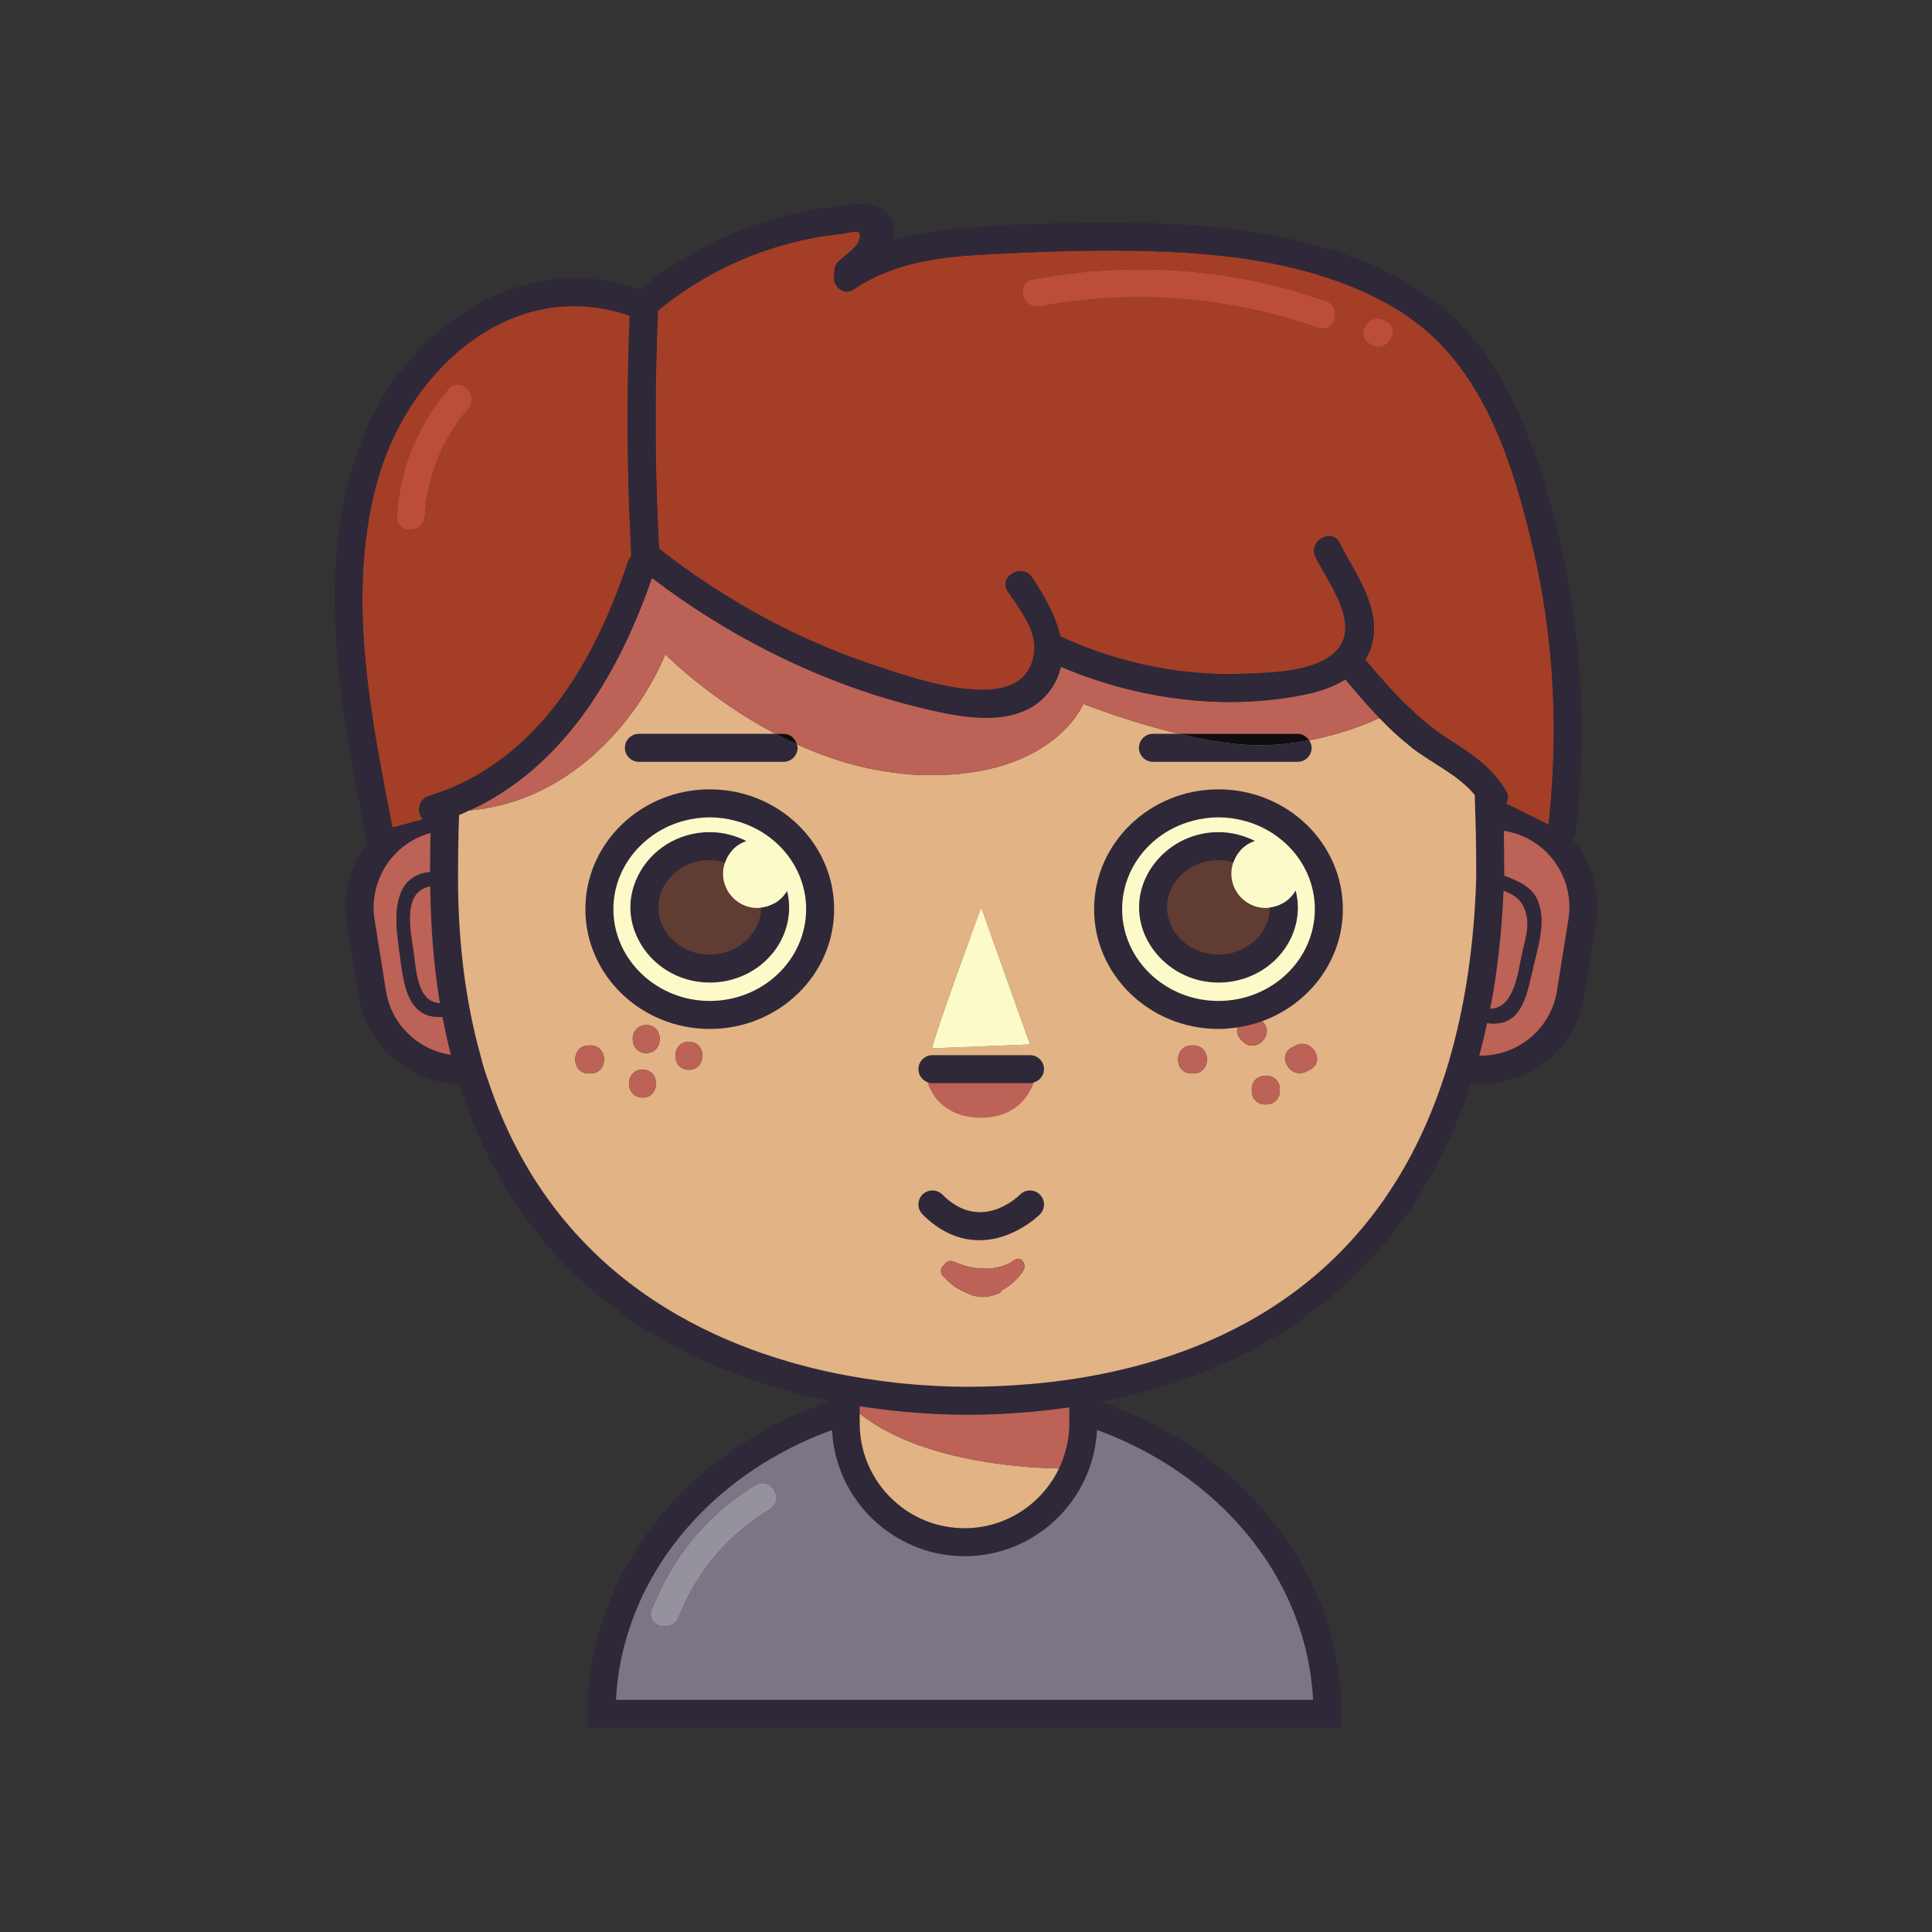 <?xml version="1.0" encoding="UTF-8" standalone="no"?>
<!DOCTYPE svg PUBLIC "-//W3C//DTD SVG 1.1//EN" "http://www.w3.org/Graphics/SVG/1.1/DTD/svg11.dtd">
<svg width="100%" height="100%" viewBox="0 0 130 130" version="1.1" xmlns="http://www.w3.org/2000/svg" xmlns:xlink="http://www.w3.org/1999/xlink" xml:space="preserve" xmlns:serif="http://www.serif.com/" style="fill-rule:evenodd;clip-rule:evenodd;stroke-linejoin:round;stroke-miterlimit:2;">
    <rect x="0" y="0" width="130" height="130" fill="#333333" stroke="none"/>
    <g transform="matrix(1,0,0,1,-12.963,-192.715)">
        <g transform="matrix(1,0,0,1,58.637,294.159)">
            <path d="M0,7.362C-0.433,8.484 -2.255,7.994 -1.817,6.861C-1.721,6.612 -1.608,6.373 -1.501,6.13C-0.103,2.94 2.152,0.312 5.163,-1.506C6.205,-2.136 7.151,-0.505 6.114,0.121C3.706,1.576 1.788,3.636 0.548,6.13C0.349,6.531 0.163,6.94 0,7.362M42.019,6.13C40.109,1.745 36.629,-1.95 32.186,-4.414C30.918,-5.117 29.573,-5.719 28.163,-6.21C27.852,-6.319 27.538,-6.421 27.221,-6.519L27.221,-5.666C27.221,-5.621 27.215,-5.577 27.214,-5.533C27.204,-4.915 27.119,-4.317 26.975,-3.74L27.087,-2.637C27.087,-2.637 26.918,-2.629 26.614,-2.626C25.411,0.274 22.548,2.329 19.227,2.329C17.565,2.329 16.02,1.813 14.737,0.937C12.661,-0.482 11.284,-2.852 11.239,-5.533C11.238,-5.577 11.232,-5.621 11.232,-5.666L11.232,-6.519C10.915,-6.421 10.602,-6.319 10.29,-6.21C4.605,-4.232 -0.039,-0.427 -2.711,4.392C-3.024,4.958 -3.308,5.538 -3.565,6.13C-4.613,8.537 -5.193,11.148 -5.193,13.881L43.647,13.881C43.647,11.148 43.066,8.537 42.019,6.13" style="fill:rgb(123,117,133);fill-rule:nonzero;"/>
        </g>
        <g transform="matrix(1,0,0,1,64.176,253.75)">
            <path d="M0,0.038C-0.081,0.046 -0.16,0.062 -0.244,0.062C-1.525,0.062 -2.564,-0.977 -2.564,-2.258C-2.564,-2.519 -2.511,-2.765 -2.432,-3C-2.326,-3.313 -2.159,-3.596 -1.938,-3.833C-2.413,-3.997 -2.919,-4.1 -3.455,-4.1C-5.885,-4.1 -7.855,-2.256 -7.855,0.019C-7.855,2.294 -5.885,4.138 -3.455,4.138C-1.025,4.138 0.945,2.294 0.945,0.019C0.945,-0.076 0.922,-0.165 0.915,-0.259C0.64,-0.099 0.332,0.003 0,0.038" style="fill:rgb(96,60,50);fill-rule:nonzero;"/>
        </g>
        <g transform="matrix(1,0,0,1,99.321,254.061)">
            <path d="M0,-0.584C-0.273,-0.42 -0.582,-0.315 -0.913,-0.275C-1.003,-0.265 -1.092,-0.248 -1.186,-0.248C-2.467,-0.248 -3.506,-1.287 -3.506,-2.568C-3.506,-2.832 -3.453,-3.082 -3.372,-3.317C-3.264,-3.631 -3.097,-3.914 -2.875,-4.15C-3.343,-4.31 -3.841,-4.411 -4.369,-4.411C-6.281,-4.411 -7.892,-3.261 -8.499,-1.665C-8.663,-1.233 -8.768,-0.775 -8.768,-0.291C-8.768,0.193 -8.663,0.65 -8.499,1.082C-7.892,2.678 -6.281,3.827 -4.369,3.827C-1.938,3.827 0.032,1.983 0.032,-0.291C0.032,-0.392 0.007,-0.485 0,-0.584" style="fill:rgb(96,60,50);fill-rule:nonzero;"/>
        </g>
        <g transform="matrix(1,0,0,1,84.219,291.958)">
            <path d="M0,-0.432C-2.361,-0.483 -7.06,-0.822 -10.845,-2.576C-11.571,-2.911 -12.264,-3.297 -12.899,-3.745C-13.073,-3.869 -13.243,-3.995 -13.408,-4.127C-13.549,-4.24 -13.686,-4.357 -13.82,-4.477C-13.912,-4.559 -14,-4.646 -14.088,-4.732C-14.167,-4.808 -14.248,-4.882 -14.323,-4.961C-14.327,-4.9 -14.33,-4.838 -14.333,-4.777C-14.337,-4.662 -14.35,-4.55 -14.35,-4.434L-14.35,-3.466C-14.35,-3.421 -14.344,-3.377 -14.343,-3.332C-14.298,-0.652 -12.922,1.718 -10.845,3.137C-9.563,4.013 -8.017,4.529 -6.356,4.529C-3.034,4.529 -0.172,2.474 1.031,-0.426C0.777,-0.423 0.425,-0.423 0,-0.432" style="fill:rgb(226,179,132);fill-rule:nonzero;"/>
        </g>
        <g transform="matrix(1,0,0,1,94.952,266.151)">
            <path d="M0,-5.142C-1.528,-5.142 -2.949,-5.585 -4.13,-6.344C-6.117,-7.622 -7.426,-9.794 -7.426,-12.261C-7.426,-14.727 -6.117,-16.899 -4.13,-18.177C-4.113,-18.187 -4.095,-18.196 -4.078,-18.206C-2.907,-18.946 -1.507,-19.38 0,-19.38C1.507,-19.38 2.908,-18.946 4.079,-18.206C6.095,-16.934 7.427,-14.747 7.427,-12.261C7.427,-8.329 4.102,-5.142 0,-5.142M6.155,-1.457C6.072,-1.416 5.989,-1.374 5.905,-1.333C4.823,-0.791 3.869,-2.418 4.954,-2.96C5.038,-3.002 5.121,-3.043 5.204,-3.085C6.287,-3.626 7.24,-2 6.155,-1.457M4.125,-0.025C4.125,1.19 2.241,1.188 2.241,-0.025L2.241,-0.15C2.241,-1.365 4.125,-1.363 4.125,-0.15L4.125,-0.025ZM1.518,-3.477C1.26,-3.736 1.215,-4.033 1.281,-4.304C1.433,-4.935 2.25,-5.411 2.851,-4.81C2.851,-4.81 2.963,-4.698 2.976,-4.685C3.835,-3.827 2.502,-2.494 1.643,-3.353C1.602,-3.394 1.56,-3.436 1.518,-3.477M-1.685,-1.204L-1.81,-1.204C-3.024,-1.204 -3.022,-3.089 -1.81,-3.089L-1.685,-3.089C-0.47,-3.089 -0.472,-1.204 -1.685,-1.204M-19.248,-2.895C-19.335,-3.246 -15.966,-12.381 -15.966,-12.381L-12.683,-3.158L-19.248,-2.895ZM-12.869,-0.758C-12.894,-0.692 -12.92,-0.623 -12.952,-0.552C-13.307,0.261 -14.12,1.306 -15.966,1.306C-17.961,1.306 -18.75,0.2 -19.057,-0.552C-19.086,-0.625 -19.112,-0.694 -19.134,-0.758C-19.226,-1.038 -19.248,-1.232 -19.248,-1.232L-12.683,-1.495C-12.683,-1.495 -12.716,-1.177 -12.869,-0.758M-13.068,11.889C-13.079,11.932 -13.089,11.976 -13.113,12.016C-13.114,12.018 -13.114,12.019 -13.115,12.021C-13.362,12.429 -13.666,12.741 -13.992,13.002C-14.176,13.15 -14.367,13.275 -14.568,13.376C-14.604,13.459 -14.664,13.532 -14.761,13.578C-14.84,13.615 -14.92,13.638 -15,13.668C-15.533,13.866 -16.068,13.897 -16.631,13.698C-16.797,13.639 -16.951,13.563 -17.1,13.478C-17.169,13.451 -17.238,13.423 -17.306,13.39C-17.705,13.198 -18.08,12.913 -18.418,12.547C-18.463,12.499 -18.514,12.465 -18.558,12.415C-18.74,12.198 -18.718,11.824 -18.457,11.684C-18.341,11.475 -18.082,11.327 -17.804,11.457C-16.576,12.029 -14.87,12.179 -13.727,11.351C-13.381,11.101 -13.054,11.429 -13.053,11.769C-13.052,11.808 -13.057,11.848 -13.068,11.889M-34.231,-5.142C-36.06,-5.142 -37.732,-5.779 -39.026,-6.829C-40.634,-8.135 -41.658,-10.082 -41.658,-12.261C-41.658,-14.439 -40.634,-16.386 -39.026,-17.692C-38.798,-17.877 -38.56,-18.049 -38.31,-18.206C-37.139,-18.946 -35.738,-19.38 -34.231,-19.38C-32.724,-19.38 -31.323,-18.946 -30.152,-18.206C-28.137,-16.934 -26.804,-14.747 -26.804,-12.261C-26.804,-8.329 -30.129,-5.142 -34.231,-5.142M-35.635,-1.454C-36.85,-1.454 -36.848,-3.338 -35.635,-3.338C-34.42,-3.338 -34.422,-1.454 -35.635,-1.454M-38.506,-2.578C-39.721,-2.578 -39.719,-4.462 -38.506,-4.462C-37.291,-4.462 -37.293,-2.578 -38.506,-2.578M-38.755,0.419C-39.97,0.419 -39.968,-1.466 -38.755,-1.466C-37.541,-1.466 -37.543,0.419 -38.755,0.419M-42.25,-1.204L-42.375,-1.204C-43.59,-1.204 -43.588,-3.089 -42.375,-3.089L-42.25,-3.089C-41.036,-3.089 -41.038,-1.204 -42.25,-1.204M18.282,-14.696C18.279,-15.679 18.268,-16.644 18.24,-17.574C18.234,-17.791 18.22,-17.992 18.212,-18.206C18.208,-18.315 18.202,-18.418 18.197,-18.526C18.192,-18.654 18.186,-18.779 18.18,-18.907C18.002,-18.972 17.835,-19.082 17.713,-19.291C17.686,-19.338 17.651,-19.377 17.623,-19.422C17.505,-19.609 17.381,-19.79 17.244,-19.956C16.126,-21.311 14.42,-22.046 13.031,-23.112C12.966,-23.162 12.909,-23.219 12.845,-23.27C12.126,-23.839 11.461,-24.465 10.83,-25.123C9.942,-24.706 8.27,-24.03 6.1,-23.623C5.204,-23.455 4.228,-23.332 3.183,-23.296C1.408,-23.234 -0.701,-23.587 -2.666,-24.059C-3.167,-24.179 -3.655,-24.306 -4.13,-24.436C-6.906,-25.203 -9.095,-26.071 -9.095,-26.071C-9.095,-26.071 -11.195,-20.838 -20.473,-21.307C-20.846,-21.326 -21.211,-21.374 -21.578,-21.415C-24.023,-21.689 -26.324,-22.419 -28.368,-23.351C-28.865,-23.578 -29.348,-23.814 -29.812,-24.059C-34.288,-26.412 -37.224,-29.41 -37.224,-29.41C-37.224,-29.41 -37.768,-27.947 -39.026,-26.1C-40.072,-24.563 -41.61,-22.763 -43.755,-21.307C-45.755,-19.951 -47.694,-19.325 -49.271,-19.049C-49.688,-18.976 -50.076,-18.928 -50.437,-18.898C-50.657,-18.797 -50.874,-18.691 -51.101,-18.598C-51.169,-18.57 -51.237,-18.543 -51.306,-18.517C-51.539,-18.424 -51.783,-18.346 -52.024,-18.263C-52.024,-18.244 -52.026,-18.226 -52.026,-18.206C-52.035,-17.988 -52.05,-17.781 -52.058,-17.559C-52.091,-16.531 -52.111,-15.474 -52.111,-14.379C-52.111,-11.219 -51.896,-8.337 -51.505,-5.687C-51.449,-5.578 -51.431,-5.457 -51.456,-5.346C-51.298,-4.327 -51.114,-3.343 -50.902,-2.397C-50.83,-2.075 -50.751,-1.761 -50.673,-1.447C-50.596,-1.14 -50.521,-0.831 -50.438,-0.532C-46.784,12.722 -37.471,18.431 -25.937,20.185C-25.628,20.232 -25.316,20.274 -25.004,20.315C-25.012,20.376 -25.025,20.434 -25.032,20.496C-25.042,20.588 -25.046,20.684 -25.053,20.779C-24.966,20.695 -24.627,20.625 -24.09,20.566C-23.885,20.544 -23.647,20.523 -23.391,20.504C-22.792,20.565 -22.187,20.617 -21.578,20.659C-21.561,20.66 -21.544,20.661 -21.527,20.662C-20.014,20.765 -18.476,20.82 -16.913,20.82C-15.449,20.82 -14.008,20.768 -12.588,20.671C-11.752,20.615 -10.923,20.544 -10.104,20.451C-9.981,20.437 -9.858,20.423 -9.735,20.409L-9.653,21.208L-9.641,21.326L-9.538,22.342L-9.341,24.268C-9.196,23.691 -9.112,23.092 -9.102,22.475C-9.101,22.43 -9.095,22.386 -9.095,22.341L-9.095,21.374C-9.095,21.287 -9.105,21.202 -9.108,21.115C-9.115,20.907 -9.124,20.699 -9.146,20.496C-9.152,20.44 -9.164,20.387 -9.171,20.333C-8.859,20.292 -8.546,20.254 -8.238,20.207C3.41,18.435 12.842,12.565 16.565,-0.582C16.651,-0.884 16.732,-1.192 16.812,-1.501C16.891,-1.808 16.966,-2.119 17.039,-2.433C17.209,-3.17 17.365,-3.925 17.502,-4.705C17.493,-4.707 17.485,-4.707 17.476,-4.71C16.918,-4.859 17.122,-5.679 17.649,-5.623C18.039,-8.147 18.254,-10.888 18.276,-13.866C18.149,-13.948 18.078,-14.07 18.062,-14.204C18.038,-14.4 18.121,-14.605 18.282,-14.696" style="fill:rgb(226,179,132);fill-rule:nonzero;"/>
        </g>
        <g transform="matrix(1,0,0,1,65.121,254.01)">
            <path d="M0,-0.24C0,2.034 -1.97,3.878 -4.4,3.878C-6.83,3.878 -8.8,2.034 -8.8,-0.24C-8.8,-2.515 -6.83,-4.36 -4.4,-4.36C-3.864,-4.36 -3.358,-4.257 -2.883,-4.093C-3.104,-3.856 -3.271,-3.572 -3.376,-3.259C-3.456,-3.025 -3.509,-2.778 -3.509,-2.517C-3.509,-1.236 -2.47,-0.197 -1.188,-0.197C-1.105,-0.197 -1.026,-0.214 -0.945,-0.221C-0.613,-0.257 -0.305,-0.358 -0.03,-0.518C-0.023,-0.425 0,-0.336 0,-0.24M-0.321,-6.065C-1.492,-6.805 -2.893,-7.239 -4.4,-7.239C-5.907,-7.239 -7.308,-6.805 -8.479,-6.065C-8.729,-5.907 -8.967,-5.736 -9.195,-5.551C-10.803,-4.245 -11.827,-2.298 -11.827,-0.12C-11.827,2.059 -10.803,4.006 -9.195,5.312C-7.901,6.363 -6.229,6.999 -4.4,6.999C-0.298,6.999 3.027,3.813 3.027,-0.12C3.027,-2.606 1.694,-4.792 -0.321,-6.065" style="fill:rgb(253,250,201);fill-rule:nonzero;"/>
        </g>
        <g transform="matrix(1,0,0,1,99.353,254.01)">
            <path d="M0,-0.24C0,2.034 -1.97,3.878 -4.4,3.878C-6.312,3.878 -7.924,2.729 -8.53,1.133C-8.694,0.701 -8.8,0.244 -8.8,-0.24C-8.8,-0.724 -8.694,-1.182 -8.53,-1.614C-7.924,-3.21 -6.312,-4.36 -4.4,-4.36C-3.873,-4.36 -3.375,-4.259 -2.907,-4.099C-3.128,-3.863 -3.296,-3.58 -3.403,-3.266C-3.484,-3.031 -3.538,-2.781 -3.538,-2.517C-3.538,-1.236 -2.499,-0.197 -1.217,-0.197C-1.124,-0.197 -1.035,-0.214 -0.944,-0.224C-0.613,-0.264 -0.305,-0.369 -0.032,-0.533C-0.024,-0.434 0,-0.341 0,-0.24M-0.321,-6.065C-1.493,-6.805 -2.893,-7.239 -4.4,-7.239C-5.907,-7.239 -7.308,-6.805 -8.479,-6.065C-8.496,-6.055 -8.514,-6.046 -8.53,-6.035C-10.518,-4.758 -11.827,-2.586 -11.827,-0.12C-11.827,2.347 -10.518,4.519 -8.53,5.797C-7.349,6.556 -5.929,6.999 -4.4,6.999C-0.298,6.999 3.026,3.813 3.026,-0.12C3.026,-2.606 1.694,-4.792 -0.321,-6.065" style="fill:rgb(253,250,201);fill-rule:nonzero;"/>
        </g>
        <g transform="matrix(1,0,0,1,75.704,253.77)">
            <path d="M0,9.486L6.565,9.223L3.282,0C3.282,0 -0.087,9.135 0,9.486" style="fill:rgb(253,250,201);fill-rule:nonzero;"/>
        </g>
        <g transform="matrix(-1,0,0,1,93.059,242.916)">
            <path d="M-7.22,-0.824L0.773,-0.824C-1.193,-0.352 -3.301,0 -5.076,-0.061C-6.121,-0.097 -7.097,-0.221 -7.993,-0.389C-7.824,-0.645 -7.549,-0.824 -7.22,-0.824" style="fill:rgb(15,14,14);fill-rule:nonzero;"/>
        </g>
        <g transform="matrix(1,0,0,1,65.689,242.8)">
            <path d="M0,-0.708L-0.549,-0.708C-0.084,-0.463 0.398,-0.227 0.895,0C0.789,-0.404 0.437,-0.708 0,-0.708" style="fill:rgb(15,14,14);fill-rule:nonzero;"/>
        </g>
        <g transform="matrix(1,0,0,1,115.393,256.053)">
            <path d="M0,0.781C0.154,0.088 0.423,-0.739 0.334,-1.458C0.183,-2.691 -0.43,-3.093 -1.257,-3.415C-1.51,-3.513 -1.781,-3.604 -2.067,-3.708C-2.106,-3.723 -2.132,-3.747 -2.164,-3.768C-2.187,-0.79 -2.402,1.951 -2.792,4.474C-2.765,4.477 -2.742,4.471 -2.714,4.479C-2.51,4.533 -2.328,4.549 -2.157,4.546C-0.521,4.519 -0.289,2.087 0,0.781" style="fill:rgb(188,98,86);fill-rule:nonzero;"/>
        </g>
        <g transform="matrix(1,0,0,1,117.789,262.989)">
            <path d="M0,-13.477C-0.315,-13.529 -0.573,-13.722 -0.64,-14.064C-1.178,-14.487 -1.792,-14.819 -2.463,-15.044C-2.778,-15.15 -3.103,-15.238 -3.441,-15.292C-3.516,-15.305 -3.591,-15.308 -3.667,-15.317C-3.994,-15.357 -4.319,-15.376 -4.639,-15.364C-4.635,-15.256 -4.628,-15.153 -4.625,-15.044C-4.617,-14.83 -4.603,-14.629 -4.596,-14.412C-4.569,-13.482 -4.558,-12.517 -4.555,-11.534C-4.462,-11.585 -4.348,-11.602 -4.212,-11.553C-4.016,-11.481 -3.813,-11.411 -3.609,-11.337C-3.357,-11.248 -3.106,-11.151 -2.863,-11.041C-2.216,-10.748 -1.641,-10.354 -1.355,-9.666C-0.82,-8.376 -1.261,-6.845 -1.572,-5.558C-2.09,-3.41 -2.33,-1.112 -4.758,-1.43C-4.939,-1.454 -5.129,-1.489 -5.334,-1.542C-5.471,-0.763 -5.627,-0.008 -5.797,0.729C-5.87,1.044 -5.946,1.354 -6.024,1.661C-5.867,1.683 -5.71,1.703 -5.554,1.711C-2.455,1.899 0.364,-0.307 0.865,-3.434L1.64,-8.274C1.954,-10.237 1.283,-12.136 0,-13.477" style="fill:rgb(188,98,86);fill-rule:nonzero;"/>
        </g>
        <g transform="matrix(1,0,0,1,85.415,289.601)">
            <path d="M0,-1.108L-0.104,-2.125L-0.116,-2.243L-0.197,-3.042C-0.32,-3.027 -0.444,-3.013 -0.567,-3C-1.385,-2.907 -2.214,-2.836 -3.051,-2.779C-4.471,-2.682 -5.912,-2.63 -7.375,-2.63C-8.938,-2.63 -10.477,-2.685 -11.99,-2.789C-12.007,-2.79 -12.023,-2.791 -12.041,-2.792C-12.649,-2.834 -13.254,-2.885 -13.853,-2.946C-14.109,-2.927 -14.348,-2.907 -14.553,-2.884C-15.089,-2.826 -15.429,-2.755 -15.515,-2.671C-15.529,-2.658 -15.545,-2.645 -15.545,-2.63C-15.537,-2.622 -15.527,-2.613 -15.519,-2.604C-15.443,-2.525 -15.362,-2.451 -15.283,-2.375C-15.195,-2.289 -15.107,-2.202 -15.015,-2.12C-14.881,-2 -14.744,-1.882 -14.603,-1.77C-14.438,-1.638 -14.268,-1.511 -14.094,-1.388C-13.459,-0.94 -12.766,-0.554 -12.041,-0.218C-8.255,1.536 -3.557,1.874 -1.195,1.925C-0.77,1.934 -0.418,1.934 -0.164,1.931C0.14,1.928 0.31,1.92 0.31,1.92L0.197,0.818L0,-1.108Z" style="fill:rgb(188,98,86);fill-rule:nonzero;"/>
        </g>
        <g transform="matrix(-1,0,0,1,52.578,264.947)">
            <path d="M-0.124,-1.885L0.001,-1.885C1.213,-1.885 1.215,0 0.001,0L-0.124,0C-1.337,0 -1.339,-1.885 -0.124,-1.885" style="fill:rgb(188,98,86);fill-rule:nonzero;"/>
        </g>
        <g transform="matrix(1,0,0,1,56.197,266.57)">
            <path d="M0,-1.885C-1.213,-1.885 -1.215,0 0,0C1.212,0 1.214,-1.885 0,-1.885" style="fill:rgb(188,98,86);fill-rule:nonzero;"/>
        </g>
        <g transform="matrix(1,0,0,1,56.446,263.573)">
            <path d="M0,-1.885C-1.213,-1.885 -1.215,0 0,0C1.213,0 1.215,-1.885 0,-1.885" style="fill:rgb(188,98,86);fill-rule:nonzero;"/>
        </g>
        <g transform="matrix(1,0,0,1,59.317,264.697)">
            <path d="M0,-1.885C-1.212,-1.885 -1.214,0 0,0C1.213,0 1.215,-1.885 0,-1.885" style="fill:rgb(188,98,86);fill-rule:nonzero;"/>
        </g>
        <g transform="matrix(-1,0,0,1,93.142,264.947)">
            <path d="M-0.126,-1.885L-0.001,-1.885C1.212,-1.885 1.214,0 -0.001,0L-0.126,0C-1.338,0 -1.34,-1.885 -0.126,-1.885" style="fill:rgb(188,98,86);fill-rule:nonzero;"/>
        </g>
        <g transform="matrix(1,0,0,1,97.928,262.931)">
            <path d="M0,-1.465C-0.012,-1.478 -0.024,-1.49 -0.037,-1.502L-0.125,-1.59C-0.726,-2.191 -1.543,-1.715 -1.695,-1.084C-1.76,-0.813 -1.715,-0.516 -1.458,-0.257C-1.416,-0.216 -1.374,-0.174 -1.333,-0.133C-0.474,0.726 0.859,-0.607 0,-1.465" style="fill:rgb(188,98,86);fill-rule:nonzero;"/>
        </g>
        <g transform="matrix(0,1,1,0,98.198,265.121)">
            <path d="M0.88,-1.005L1.005,-1.005C2.218,-1.005 2.22,0.88 1.005,0.88L0.88,0.88C-0.333,0.88 -0.335,-1.005 0.88,-1.005" style="fill:rgb(188,98,86);fill-rule:nonzero;"/>
        </g>
        <g transform="matrix(-0.928,0.371,0.371,0.928,101.158,264.625)">
            <path d="M0.35,-1.82C0.443,-1.812 0.536,-1.805 0.629,-1.797C1.838,-1.697 1.556,0.168 0.35,0.067C0.257,0.06 0.164,0.052 0.072,0.044C-1.137,-0.057 -0.856,-1.92 0.35,-1.82" style="fill:rgb(188,98,86);fill-rule:nonzero;"/>
        </g>
        <g transform="matrix(1,0,0,1,43.496,251.795)">
            <path d="M0,9.01C-0.032,9.151 -0.129,9.271 -0.322,9.304C-0.477,9.329 -0.619,9.341 -0.758,9.35C-3.311,9.502 -3.398,6.772 -3.708,4.573C-3.932,2.985 -4.036,1.085 -2.975,0.153C-2.64,-0.141 -2.193,-0.341 -1.594,-0.401C-1.446,-0.416 -1.292,-0.426 -1.126,-0.424C-0.779,-0.419 -0.638,-0.11 -0.687,0.153C-0.694,0.186 -0.7,0.217 -0.712,0.248C-0.767,0.417 -0.909,0.554 -1.14,0.554C-1.188,0.554 -1.226,0.538 -1.266,0.528C-1.376,0.532 -1.485,0.538 -1.582,0.555C-3.486,0.887 -2.924,3.561 -2.712,4.913C-2.543,5.992 -2.525,8.378 -0.934,8.421C-0.821,8.424 -0.702,8.416 -0.573,8.395C-0.324,8.353 -0.141,8.49 -0.049,8.669C-0.44,6.019 -0.655,3.137 -0.655,-0.023C-0.655,-1.118 -0.635,-2.175 -0.602,-3.203C-0.594,-3.425 -0.579,-3.632 -0.57,-3.85C-0.57,-3.87 -0.568,-3.888 -0.568,-3.907C-0.621,-3.888 -0.674,-3.869 -0.728,-3.85C-0.882,-3.799 -1.028,-3.737 -1.186,-3.689C-1.316,-3.649 -1.435,-3.645 -1.547,-3.654C-1.726,-3.67 -1.873,-3.744 -1.996,-3.85C-2.01,-3.863 -2.022,-3.877 -2.036,-3.891C-2.078,-3.878 -2.12,-3.865 -2.161,-3.85C-2.847,-3.62 -3.473,-3.277 -4.02,-2.84C-3.883,-2.134 -4.471,-1.68 -5.019,-1.671C-5.061,-1.67 -5.101,-1.668 -5.143,-1.673C-6.082,-0.395 -6.533,1.24 -6.264,2.92L-5.489,7.76C-5.401,8.307 -5.237,8.823 -5.019,9.305C-4.104,11.325 -2.142,12.711 0.075,12.891C0.309,12.91 0.545,12.917 0.783,12.909C0.705,12.595 0.626,12.281 0.554,11.959C0.342,11.013 0.158,10.03 0,9.01" style="fill:rgb(188,98,86);fill-rule:nonzero;"/>
        </g>
        <g transform="matrix(1,0,0,1,81.226,279.835)">
            <path d="M0,-2.333C-1.143,-1.505 -2.85,-1.655 -4.077,-2.228C-4.355,-2.357 -4.614,-2.209 -4.73,-2C-4.991,-1.86 -5.013,-1.486 -4.831,-1.27C-4.788,-1.219 -4.737,-1.186 -4.692,-1.137C-4.354,-0.771 -3.979,-0.486 -3.579,-0.294C-3.511,-0.261 -3.443,-0.233 -3.374,-0.206C-3.225,-0.121 -3.07,-0.045 -2.905,0.014C-2.342,0.213 -1.806,0.182 -1.273,-0.017C-1.194,-0.046 -1.114,-0.069 -1.034,-0.106C-0.937,-0.152 -0.877,-0.226 -0.842,-0.309C-0.64,-0.409 -0.449,-0.534 -0.265,-0.683C0.061,-0.943 0.365,-1.255 0.611,-1.663C0.612,-1.665 0.612,-1.666 0.613,-1.668C0.639,-1.711 0.647,-1.753 0.659,-1.795C0.669,-1.836 0.675,-1.876 0.673,-1.915C0.671,-1.966 0.659,-2.015 0.64,-2.061C0.562,-2.336 0.294,-2.546 0,-2.333" style="fill:rgb(188,98,86);fill-rule:nonzero;"/>
        </g>
        <g transform="matrix(1,0,0,1,100.663,239.382)">
            <path d="M0,0.091C-3.267,0.742 -6.598,0.704 -9.841,0.13C-12.063,-0.264 -14.237,-0.918 -16.322,-1.801C-16.329,-1.765 -16.339,-1.73 -16.348,-1.694C-16.488,-1.113 -16.755,-0.545 -17.203,-0.008C-18.959,2.097 -22.073,1.757 -24.466,1.25C-25.416,1.049 -26.357,0.816 -27.289,0.554C-31.718,-0.686 -35.927,-2.596 -39.829,-5.018C-41.206,-5.873 -42.539,-6.799 -43.833,-7.779C-44.112,-6.974 -44.412,-6.174 -44.737,-5.384C-46.955,0.003 -50.299,4.926 -55.482,7.563C-55.698,7.673 -55.925,7.769 -56.147,7.87C-55.787,7.841 -55.398,7.792 -54.981,7.719C-53.405,7.444 -51.466,6.818 -49.466,5.462C-47.321,4.006 -45.783,2.205 -44.737,0.669C-43.479,-1.178 -42.935,-2.641 -42.935,-2.641C-42.935,-2.641 -39.999,0.357 -35.523,2.71L-34.974,2.71C-34.537,2.71 -34.186,3.014 -34.079,3.418C-32.035,4.35 -29.734,5.08 -27.289,5.353C-26.922,5.394 -26.557,5.443 -26.184,5.462C-16.906,5.93 -14.806,0.698 -14.806,0.698C-14.806,0.698 -12.617,1.566 -9.841,2.332C-9.366,2.463 -8.878,2.59 -8.377,2.71L-0.384,2.71C-0.055,2.71 0.22,2.889 0.389,3.145C2.559,2.738 4.231,2.062 5.119,1.646C4.32,0.815 3.568,-0.061 2.832,-0.951C1.993,-0.419 0.979,-0.104 0,0.091" style="fill:rgb(188,98,86);fill-rule:nonzero;"/>
        </g>
        <g transform="matrix(1,0,0,1,82.738,267.392)">
            <path d="M0,-2.692L0.05,-3.228L-7.555,-2.924L-7.503,-2.425C-7.485,-2.258 -7.437,-2.064 -7.373,-1.862C-7.041,-0.819 -6.034,0.536 -3.751,0.536C-1.62,0.536 -0.602,-0.751 -0.205,-1.847C-0.094,-2.154 -0.023,-2.448 0,-2.692" style="fill:rgb(188,98,86);fill-rule:nonzero;"/>
        </g>
        <g transform="matrix(1,0,0,1,82.443,244.656)">
            <path d="M0,-33.147C6.637,-34.391 13.336,-33.922 19.715,-31.691C20.854,-31.293 20.361,-29.473 19.214,-29.874C13.161,-31.991 6.808,-32.512 0.501,-31.33C-0.687,-31.107 -1.191,-32.924 0,-33.147M23.667,-30.397C23.701,-30.379 23.735,-30.361 23.77,-30.343C24.84,-29.769 23.887,-28.143 22.818,-28.715C22.784,-28.733 22.75,-28.752 22.715,-28.771C21.645,-29.344 22.598,-30.97 23.667,-30.397M33.651,-15.139C33.569,-15.487 33.484,-15.838 33.396,-16.19C32.051,-21.601 30.052,-27.3 25.354,-30.572C25.171,-30.7 24.993,-30.832 24.802,-30.952C19.456,-34.303 12.763,-34.984 6.595,-35.071C5.022,-35.094 3.447,-35.075 1.872,-35.032C0.249,-34.987 -1.374,-34.915 -2.994,-34.831C-6.195,-34.664 -9.302,-34.304 -12.02,-32.479C-12.836,-31.931 -13.589,-32.886 -13.329,-33.63C-13.353,-33.869 -13.281,-34.121 -13.059,-34.342C-12.721,-34.679 -11.899,-35.224 -11.714,-35.684C-11.31,-36.69 -12.157,-36.276 -12.994,-36.189C-14.425,-36.04 -15.849,-35.739 -17.225,-35.32C-18.757,-34.855 -20.221,-34.231 -21.609,-33.47C-22.875,-32.775 -24.076,-31.96 -25.209,-31.045C-25.249,-30.141 -25.274,-29.238 -25.3,-28.334C-25.318,-27.674 -25.335,-27.014 -25.346,-26.355C-25.352,-25.957 -25.352,-25.56 -25.355,-25.162C-25.375,-22.843 -25.354,-20.525 -25.275,-18.207C-25.253,-17.535 -25.218,-16.862 -25.187,-16.19C-25.169,-15.803 -25.156,-15.416 -25.135,-15.028C-24.761,-14.733 -24.382,-14.444 -23.999,-14.16C-23.219,-13.582 -22.421,-13.029 -21.609,-12.498C-18.319,-10.347 -14.779,-8.59 -11.049,-7.317C-10.407,-7.098 -9.743,-6.872 -9.069,-6.657C-7.327,-6.1 -5.506,-5.616 -3.741,-5.535C-1.865,-5.448 -0.102,-5.946 0.118,-8.167C0.255,-9.554 -0.92,-11.04 -1.661,-12.134C-2.343,-13.142 -0.709,-14.084 -0.033,-13.085C0.755,-11.921 1.555,-10.532 1.862,-9.123C1.866,-9.121 1.869,-9.12 1.872,-9.118C3.959,-8.151 6.142,-7.454 8.379,-7.038C10.194,-6.701 12.044,-6.542 13.913,-6.599C15.671,-6.652 18.295,-6.682 19.867,-7.679C20.217,-7.901 20.473,-8.15 20.659,-8.417C21.886,-10.18 19.875,-12.783 19.044,-14.439C18.502,-15.522 20.128,-16.475 20.672,-15.391C21.725,-13.291 23.504,-11.033 22.818,-8.521C22.72,-8.16 22.564,-7.849 22.385,-7.559C23.327,-6.423 24.296,-5.321 25.354,-4.314C26.109,-3.594 26.902,-2.912 27.796,-2.334C28.426,-1.926 29.046,-1.532 29.627,-1.102C29.934,-0.875 30.23,-0.638 30.509,-0.382C30.918,-0.006 31.288,0.415 31.613,0.894C31.693,1.012 31.775,1.126 31.849,1.252C32.028,1.558 32.003,1.849 31.882,2.091C31.875,2.105 31.866,2.118 31.857,2.132L34.723,3.543C34.737,3.412 34.748,3.281 34.761,3.15C35.391,-2.971 35.073,-9.139 33.651,-15.139" style="fill:rgb(165,62,38);fill-rule:nonzero;"/>
        </g>
        <g transform="matrix(1,0,0,1,41.545,232.186)">
            <path d="M0,-4.726C-0.078,-3.519 -1.963,-3.515 -1.885,-4.726C-1.676,-7.949 -0.492,-10.845 1.608,-13.296C2.398,-14.219 3.726,-12.88 2.94,-11.963C1.179,-9.908 0.175,-7.425 0,-4.726M13.745,-5.594C13.674,-7.643 13.646,-9.691 13.652,-11.74C13.653,-12.23 13.657,-12.721 13.663,-13.211C13.671,-13.895 13.677,-14.579 13.694,-15.263C13.718,-16.25 13.751,-17.238 13.793,-18.226C5.95,-20.938 -0.883,-14.713 -3.059,-7.557C-3.442,-6.296 -3.705,-5.015 -3.888,-3.721C-4.07,-2.433 -4.17,-1.133 -4.191,0.175C-4.199,0.639 -4.201,1.103 -4.191,1.567C-4.097,6.333 -3.158,11.16 -2.267,15.744C-2.237,15.9 -2.207,16.056 -2.176,16.212L-0.138,15.665C-0.333,15.437 -0.418,15.121 -0.366,14.818C-0.312,14.507 -0.124,14.22 0.265,14.102C0.333,14.081 0.396,14.053 0.464,14.031C0.591,13.99 0.713,13.942 0.838,13.899C1.054,13.823 1.273,13.753 1.483,13.67C1.792,13.547 2.089,13.409 2.386,13.27C8.303,10.482 11.643,4.427 13.675,-1.678C13.677,-1.683 13.681,-1.685 13.683,-1.69C13.729,-1.824 13.794,-1.936 13.875,-2.026C13.875,-2.062 13.891,-2.096 13.897,-2.132C13.868,-2.662 13.852,-3.191 13.827,-3.721C13.798,-4.345 13.767,-4.97 13.745,-5.594" style="fill:rgb(165,62,38);fill-rule:nonzero;"/>
        </g>
        <g transform="matrix(-0.019,-1,-1,0.019,92.329,202.839)">
            <path d="M-10.309,-9.637C-7.958,-3.301 -7.364,3.388 -8.482,10.047C-8.684,11.242 -10.509,10.772 -10.309,9.581C-9.246,3.253 -9.886,-3.09 -12.116,-9.102C-12.54,-10.241 -10.729,-10.769 -10.309,-9.637" style="fill:rgb(188,77,55);fill-rule:nonzero;"/>
        </g>
        <g transform="matrix(-0.831,-0.557,-0.557,0.831,104.81,215.46)">
            <path d="M-0.527,-1.733C-0.488,-1.729 -0.449,-1.726 -0.411,-1.722C0.796,-1.601 0.682,0.28 -0.527,0.159C-0.566,0.156 -0.605,0.152 -0.643,0.148C-1.85,0.028 -1.736,-1.853 -0.527,-1.733" style="fill:rgb(188,77,55);fill-rule:nonzero;"/>
        </g>
        <g transform="matrix(-0.983,-0.184,-0.184,0.983,40.895,227.539)">
            <path d="M-0.624,-8.916C0.988,-6.12 1.618,-3.055 1.229,0.151C1.082,1.356 -0.77,1.003 -0.624,-0.196C-0.298,-2.881 -0.827,-5.507 -2.18,-7.852C-2.782,-8.898 -1.231,-9.969 -0.624,-8.916" style="fill:rgb(188,77,55);fill-rule:nonzero;"/>
        </g>
        <g transform="matrix(1,0,0,1,63.799,302.012)">
            <path d="M0,-9.36C-3.01,-7.542 -5.266,-4.914 -6.664,-1.724C-6.771,-1.481 -6.884,-1.242 -6.98,-0.993C-7.417,0.14 -5.596,0.63 -5.163,-0.492C-5,-0.914 -4.814,-1.323 -4.615,-1.724C-3.375,-4.217 -1.457,-6.278 0.951,-7.733C1.988,-8.359 1.042,-9.99 0,-9.36" style="fill:rgb(149,146,158);fill-rule:nonzero;"/>
        </g>
        <g transform="matrix(1,0,0,1,118.498,260.344)">
            <path d="M0,-5.779L-0.775,-0.938C-1.189,1.644 -3.458,3.455 -6,3.403C-5.808,2.695 -5.63,1.964 -5.468,1.214C-3.039,1.533 -2.8,-0.765 -2.281,-2.914C-1.971,-4.201 -1.529,-5.732 -2.064,-7.022C-2.35,-7.71 -2.926,-8.104 -3.573,-8.397C-3.816,-8.507 -4.067,-8.603 -4.319,-8.693C-4.319,-9.727 -4.329,-10.738 -4.348,-11.722C-4.332,-11.719 -4.316,-11.721 -4.3,-11.718C-1.477,-11.266 0.452,-8.601 0,-5.779M-7.831,3.038C-7.915,3.349 -8,3.658 -8.09,3.959C-8.181,4.266 -8.28,4.563 -8.377,4.861C-12.745,18.221 -22.878,23.261 -31.995,24.936C-32.307,24.993 -32.618,25.051 -32.926,25.1C-33.24,25.151 -33.551,25.196 -33.861,25.239C-34.678,25.352 -35.48,25.439 -36.267,25.505C-37.735,25.629 -39.146,25.684 -40.458,25.684C-41.574,25.684 -43.049,25.631 -44.747,25.464C-44.873,25.452 -44.996,25.441 -45.124,25.427C-45.84,25.35 -46.595,25.25 -47.379,25.125C-47.685,25.077 -47.994,25.025 -48.309,24.968C-48.616,24.912 -48.923,24.857 -49.238,24.793C-57.583,23.092 -68.294,18.268 -72.688,5.088C-72.788,4.787 -72.896,4.497 -72.989,4.189C-73.08,3.888 -73.155,3.569 -73.239,3.261C-74.171,-0.149 -74.715,-4.055 -74.715,-8.572C-74.715,-9.658 -74.701,-10.708 -74.679,-11.736C-74.674,-11.962 -74.665,-12.177 -74.659,-12.4C-74.656,-12.498 -74.653,-12.594 -74.65,-12.691C-74.649,-12.725 -74.648,-12.758 -74.647,-12.792C-74.42,-12.884 -74.203,-12.991 -73.982,-13.092C-73.76,-13.194 -73.533,-13.289 -73.317,-13.399C-68.134,-16.036 -64.79,-20.96 -62.572,-26.346C-62.247,-27.136 -61.947,-27.936 -61.668,-28.741C-60.374,-27.761 -59.041,-26.836 -57.664,-25.981C-53.762,-23.558 -49.553,-21.648 -45.124,-20.408C-44.192,-20.147 -43.251,-19.914 -42.301,-19.713C-39.908,-19.206 -36.794,-18.865 -35.038,-20.97C-34.59,-21.508 -34.323,-22.075 -34.183,-22.656C-34.174,-22.692 -34.164,-22.727 -34.157,-22.763C-32.072,-21.88 -29.897,-21.227 -27.676,-20.833C-24.433,-20.258 -21.102,-20.22 -17.835,-20.871C-16.856,-21.066 -15.842,-21.381 -15.003,-21.913C-14.267,-21.024 -13.515,-20.147 -12.716,-19.317C-12.084,-18.658 -11.42,-18.033 -10.701,-17.464C-10.637,-17.413 -10.58,-17.355 -10.515,-17.305C-9.125,-16.24 -7.419,-15.505 -6.302,-14.15C-6.295,-13.959 -6.292,-13.758 -6.285,-13.566C-6.275,-13.25 -6.266,-12.931 -6.258,-12.61C-6.256,-12.539 -6.254,-12.471 -6.252,-12.4C-6.246,-12.147 -6.235,-11.906 -6.23,-11.649C-6.212,-10.654 -6.202,-9.634 -6.202,-8.586C-6.333,-4.175 -6.913,-0.331 -7.831,3.038M-47.687,28.148L-47.687,27.18C-47.687,27.126 -47.68,27.075 -47.678,27.022C-47.678,27.012 -47.677,27.002 -47.677,26.992C-47.653,26.996 -47.629,27 -47.606,27.003C-46.739,27.138 -45.91,27.243 -45.124,27.323C-44.983,27.337 -44.842,27.352 -44.704,27.365C-43.03,27.52 -41.575,27.569 -40.458,27.569C-39.266,27.569 -37.887,27.519 -36.389,27.392C-35.495,27.317 -34.56,27.212 -33.589,27.07C-33.588,27.107 -33.583,27.143 -33.583,27.18L-33.583,28.148C-33.583,29.236 -33.837,30.261 -34.279,31.182C-35.416,33.554 -37.833,35.2 -40.635,35.2C-42.339,35.2 -43.904,34.592 -45.124,33.581C-46.688,32.287 -47.687,30.332 -47.687,28.148M-27.676,30.49C-23.76,32.778 -20.665,36.068 -18.873,39.944C-17.895,42.062 -17.304,44.355 -17.181,46.752L-64.088,46.752C-63.973,44.506 -63.442,42.356 -62.572,40.352C-62.513,40.216 -62.458,40.078 -62.396,39.944C-60.024,34.813 -55.371,30.703 -49.548,28.594C-49.394,31.697 -47.657,34.383 -45.124,35.863C-43.803,36.635 -42.272,37.084 -40.635,37.084C-35.858,37.084 -31.956,33.315 -31.721,28.594C-30.296,29.111 -28.944,29.748 -27.676,30.49M-79.561,-0.938L-80.021,-3.807L-80.336,-5.779C-80.488,-6.729 -80.352,-7.654 -80.021,-8.49C-79.433,-9.974 -78.182,-11.138 -76.569,-11.577C-76.586,-10.723 -76.593,-9.843 -76.596,-8.951C-77.195,-8.89 -77.642,-8.691 -77.977,-8.397C-79.038,-7.465 -78.934,-5.565 -78.71,-3.977C-78.4,-1.778 -78.313,0.952 -75.76,0.8C-75.594,1.677 -75.406,2.526 -75.195,3.347C-77.372,3.024 -79.194,1.348 -79.561,-0.938M-75.936,-0.129C-77.527,-0.172 -77.545,-2.557 -77.714,-3.636C-77.926,-4.989 -78.488,-7.663 -76.584,-7.995C-76.556,-5.156 -76.335,-2.535 -75.936,-0.129M-81.145,-26.591C-81.154,-27.055 -81.152,-27.519 -81.145,-27.983C-81.123,-29.291 -81.023,-30.591 -80.841,-31.879C-80.658,-33.173 -80.395,-34.454 -80.012,-35.715C-77.836,-42.871 -71.003,-49.096 -63.16,-46.384C-63.202,-45.396 -63.235,-44.408 -63.259,-43.421C-63.276,-42.737 -63.282,-42.053 -63.29,-41.369C-63.296,-40.879 -63.3,-40.388 -63.301,-39.898C-63.307,-37.849 -63.279,-35.8 -63.208,-33.752C-63.187,-33.128 -63.155,-32.503 -63.126,-31.879C-63.102,-31.349 -63.085,-30.82 -63.056,-30.29C-63.062,-30.254 -63.078,-30.22 -63.078,-30.184C-63.159,-30.094 -63.224,-29.982 -63.271,-29.848C-63.272,-29.843 -63.276,-29.841 -63.278,-29.836C-65.311,-23.731 -68.65,-17.675 -74.567,-14.888C-74.864,-14.749 -75.161,-14.611 -75.47,-14.488C-75.68,-14.404 -75.899,-14.335 -76.115,-14.259C-76.24,-14.216 -76.362,-14.168 -76.489,-14.127C-76.557,-14.105 -76.62,-14.077 -76.688,-14.056C-77.077,-13.938 -77.266,-13.651 -77.319,-13.34C-77.371,-13.037 -77.286,-12.721 -77.091,-12.493L-79.129,-11.946C-79.16,-12.102 -79.19,-12.258 -79.22,-12.414C-80.111,-16.998 -81.05,-21.825 -81.145,-26.591M-4.363,-7.707C-3.536,-7.384 -2.923,-6.982 -2.771,-5.75C-2.683,-5.03 -2.952,-4.204 -3.105,-3.51C-3.395,-2.205 -3.627,0.228 -5.262,0.254C-4.791,-2.177 -4.486,-4.83 -4.363,-7.707M-61.4,-42.043C-61.39,-42.702 -61.373,-43.362 -61.354,-44.022C-61.329,-44.926 -61.304,-45.829 -61.264,-46.733C-60.13,-47.648 -58.93,-48.463 -57.664,-49.158C-56.275,-49.92 -54.812,-50.543 -53.28,-51.008C-51.903,-51.427 -50.479,-51.728 -49.048,-51.877C-48.212,-51.964 -47.364,-52.379 -47.769,-51.372C-47.954,-50.912 -48.776,-50.367 -49.114,-50.03C-49.335,-49.809 -49.407,-49.557 -49.383,-49.318C-49.644,-48.574 -48.891,-47.619 -48.075,-48.167C-45.357,-49.992 -42.25,-50.352 -39.048,-50.519C-37.429,-50.603 -35.806,-50.675 -34.183,-50.72C-32.608,-50.763 -31.033,-50.782 -29.459,-50.759C-23.292,-50.673 -16.599,-49.991 -11.252,-46.64C-11.062,-46.52 -10.884,-46.388 -10.701,-46.26C-6.002,-42.988 -4.003,-37.289 -2.658,-31.879C-2.571,-31.527 -2.486,-31.175 -2.403,-30.827C-0.982,-24.827 -0.664,-18.659 -1.293,-12.538C-1.307,-12.407 -1.317,-12.276 -1.332,-12.145L-4.197,-13.556C-4.189,-13.57 -4.18,-13.583 -4.173,-13.597C-4.051,-13.84 -4.026,-14.13 -4.206,-14.436C-4.279,-14.562 -4.362,-14.676 -4.442,-14.795C-4.767,-15.274 -5.137,-15.695 -5.545,-16.07C-5.825,-16.326 -6.121,-16.563 -6.428,-16.79C-7.009,-17.22 -7.628,-17.614 -8.258,-18.022C-9.152,-18.6 -9.945,-19.282 -10.701,-20.002C-11.759,-21.009 -12.728,-22.111 -13.669,-23.247C-13.491,-23.537 -13.334,-23.848 -13.236,-24.209C-12.551,-26.721 -14.33,-28.979 -15.383,-31.079C-15.927,-32.163 -17.553,-31.21 -17.01,-30.128C-16.18,-28.471 -14.169,-25.868 -15.396,-24.105C-15.582,-23.838 -15.838,-23.589 -16.188,-23.367C-17.759,-22.37 -20.383,-22.341 -22.142,-22.287C-24.011,-22.23 -25.861,-22.389 -27.676,-22.726C-29.913,-23.142 -32.095,-23.839 -34.183,-24.806C-34.186,-24.808 -34.189,-24.809 -34.192,-24.811C-34.5,-26.22 -35.299,-27.609 -36.088,-28.774C-36.764,-29.772 -38.398,-28.83 -37.715,-27.822C-36.975,-26.728 -35.799,-25.242 -35.937,-23.855C-36.157,-21.634 -37.92,-21.136 -39.796,-21.223C-41.561,-21.304 -43.382,-21.788 -45.124,-22.345C-45.798,-22.56 -46.461,-22.786 -47.104,-23.005C-50.834,-24.278 -54.374,-26.035 -57.664,-28.186C-58.476,-28.717 -59.273,-29.27 -60.054,-29.848C-60.437,-30.133 -60.815,-30.421 -61.19,-30.716C-61.211,-31.104 -61.224,-31.491 -61.241,-31.879C-61.272,-32.55 -61.308,-33.223 -61.33,-33.895C-61.408,-36.213 -61.429,-38.531 -61.41,-40.85C-61.406,-41.248 -61.407,-41.645 -61.4,-42.043M0.261,-11.172C0.385,-11.311 0.484,-11.479 0.51,-11.702C1.301,-18.451 0.894,-25.284 -0.736,-31.879C-0.827,-32.243 -0.905,-32.61 -1.002,-32.972C-2.598,-38.902 -4.876,-44.876 -10.301,-48.267C-10.433,-48.349 -10.568,-48.423 -10.701,-48.502C-16.263,-51.815 -23.114,-52.554 -29.459,-52.644C-31.028,-52.667 -32.605,-52.656 -34.183,-52.622C-36.327,-52.575 -38.473,-52.479 -40.599,-52.309C-42.278,-52.175 -43.918,-51.927 -45.485,-51.446C-45.37,-51.81 -45.35,-52.196 -45.472,-52.606C-46.012,-54.416 -48.452,-53.846 -49.806,-53.672C-52.577,-53.314 -55.21,-52.469 -57.664,-51.243C-59.375,-50.387 -60.996,-49.345 -62.506,-48.132C-62.537,-48.146 -62.556,-48.17 -62.589,-48.181C-70.296,-50.897 -77.836,-45.761 -80.89,-38.763C-80.983,-38.548 -81.058,-38.328 -81.145,-38.111C-81.953,-36.091 -82.471,-34.006 -82.748,-31.879C-83.579,-25.486 -82.358,-18.743 -81.145,-12.468C-81.042,-11.938 -80.94,-11.411 -80.839,-10.889C-80.838,-10.883 -80.834,-10.881 -80.833,-10.876C-81.964,-9.389 -82.515,-7.466 -82.197,-5.481L-81.421,-0.64C-80.876,2.764 -77.971,5.207 -74.645,5.302C-70.115,19.655 -58.584,24.835 -49.656,26.642C-59.199,29.88 -65.997,38.093 -65.997,47.695L-65.997,48.637L-15.272,48.637L-15.272,47.695C-15.272,38.15 -21.991,29.979 -31.444,26.701C-22.332,24.909 -11.231,19.659 -6.549,5.259C-6.329,5.28 -6.107,5.311 -5.89,5.311C-2.481,5.311 0.53,2.832 1.085,-0.64L1.861,-5.481C2.2,-7.599 1.552,-9.651 0.261,-11.172" style="fill:rgb(47,40,57);fill-rule:nonzero;"/>
        </g>
        <g transform="matrix(1,0,0,1,60.721,247.713)">
            <path d="M0,12.353C-1.901,12.353 -3.608,11.565 -4.795,10.32C-5.841,9.222 -6.484,7.772 -6.484,6.177C-6.484,4.582 -5.841,3.131 -4.795,2.034C-3.983,1.182 -2.928,0.547 -1.733,0.231C-1.18,0.084 -0.601,-0 0,-0C0.601,-0 1.18,0.084 1.733,0.231C4.468,0.956 6.484,3.343 6.484,6.177C6.484,9.582 3.576,12.353 0,12.353M0,-1.885C-4.615,-1.885 -8.369,1.731 -8.369,6.177C-8.369,10.622 -4.615,14.238 0,14.238C4.615,14.238 8.369,10.622 8.369,6.177C8.369,1.731 4.615,-1.885 0,-1.885" style="fill:rgb(47,40,57);fill-rule:nonzero;"/>
        </g>
        <g transform="matrix(1,0,0,1,64.176,253.75)">
            <path d="M0,0.038C-0.011,1.78 -1.556,3.195 -3.455,3.195C-5.361,3.195 -6.913,1.769 -6.913,0.018C-6.913,-1.733 -5.361,-3.158 -3.455,-3.158C-3.097,-3.158 -2.757,-3.093 -2.432,-3C-2.326,-3.313 -2.159,-3.596 -1.938,-3.833C-1.681,-4.11 -1.356,-4.319 -0.991,-4.444C-1.731,-4.814 -2.562,-5.042 -3.455,-5.042C-5.57,-5.042 -7.385,-3.863 -8.25,-2.17C-8.59,-1.505 -8.797,-0.769 -8.797,0.018C-8.797,0.806 -8.59,1.542 -8.25,2.207C-7.385,3.9 -5.57,5.08 -3.455,5.08C-0.509,5.08 1.887,2.809 1.887,0.018C1.887,-0.362 1.834,-0.731 1.75,-1.088C1.547,-0.743 1.26,-0.459 0.915,-0.259C0.64,-0.099 0.332,0.003 0,0.038" style="fill:rgb(47,40,57);fill-rule:nonzero;"/>
        </g>
        <g transform="matrix(1,0,0,1,94.952,247.713)">
            <path d="M0,12.353C-1.568,12.353 -3.007,11.82 -4.13,10.934C-5.567,9.8 -6.484,8.089 -6.484,6.177C-6.484,4.265 -5.567,2.553 -4.13,1.419C-3.438,0.873 -2.622,0.466 -1.733,0.231C-1.18,0.084 -0.601,-0 0,-0C0.601,-0 1.181,0.084 1.733,0.231C4.469,0.956 6.484,3.343 6.484,6.177C6.484,9.582 3.576,12.353 0,12.353M0,-1.885C-4.615,-1.885 -8.369,1.731 -8.369,6.177C-8.369,10.622 -4.615,14.238 0,14.238C0.437,14.238 0.862,14.196 1.281,14.133C1.855,14.048 2.409,13.908 2.939,13.715C6.106,12.566 8.369,9.624 8.369,6.177C8.369,1.731 4.615,-1.885 0,-1.885" style="fill:rgb(47,40,57);fill-rule:nonzero;"/>
        </g>
        <g transform="matrix(1,0,0,1,98.408,253.753)">
            <path d="M0,0.032C-0.01,1.775 -1.555,3.192 -3.456,3.192C-5.362,3.192 -6.914,1.766 -6.914,0.015C-6.914,-1.736 -5.362,-3.161 -3.456,-3.161C-3.107,-3.161 -2.777,-3.099 -2.459,-3.01C-2.352,-3.323 -2.184,-3.607 -1.962,-3.843C-1.701,-4.122 -1.373,-4.33 -1.002,-4.453C-1.74,-4.819 -2.567,-5.045 -3.456,-5.045C-5.129,-5.045 -6.605,-4.299 -7.586,-3.155C-8.332,-2.284 -8.798,-1.191 -8.798,0.015C-8.798,1.221 -8.332,2.316 -7.586,3.186C-6.605,4.33 -5.129,5.077 -3.456,5.077C-0.51,5.077 1.887,2.806 1.887,0.015C1.887,-0.378 1.828,-0.756 1.738,-1.124C1.54,-0.774 1.257,-0.483 0.913,-0.277C0.639,-0.113 0.331,-0.008 0,0.032" style="fill:rgb(47,40,57);fill-rule:nonzero;"/>
        </g>
        <g transform="matrix(1,0,0,1,55.953,242.092)">
            <path d="M0,1.885L9.736,1.885C10.256,1.885 10.678,1.463 10.678,0.943C10.678,0.86 10.651,0.785 10.631,0.708C10.134,0.481 9.651,0.245 9.187,0L0,0C-0.52,0 -0.942,0.423 -0.942,0.943C-0.942,1.463 -0.52,1.885 0,1.885" style="fill:rgb(47,40,57);fill-rule:nonzero;"/>
        </g>
        <g transform="matrix(1,0,0,1,90.543,242.092)">
            <path d="M0,1.885L9.736,1.885C10.256,1.885 10.678,1.463 10.678,0.943C10.678,0.752 10.607,0.584 10.509,0.435C9.613,0.603 8.637,0.727 7.592,0.763C5.817,0.824 3.708,0.472 1.743,0L0,0C-0.521,0 -0.942,0.423 -0.942,0.943C-0.942,1.463 -0.521,1.885 0,1.885" style="fill:rgb(47,40,57);fill-rule:nonzero;"/>
        </g>
        <g transform="matrix(1,0,0,1,82.269,265.599)">
            <path d="M0,-1.885L-6.564,-1.885C-7.085,-1.885 -7.507,-1.463 -7.507,-0.943C-7.507,-0.542 -7.255,-0.205 -6.903,-0.069C-6.797,-0.028 -6.685,0 -6.564,0L0,0C0.094,0 0.18,-0.029 0.265,-0.054C0.654,-0.17 0.942,-0.516 0.942,-0.943C0.942,-1.463 0.521,-1.885 0,-1.885" style="fill:rgb(47,40,57);fill-rule:nonzero;"/>
        </g>
        <g transform="matrix(1,0,0,1,81.604,275.801)">
            <path d="M0,-2.71C-0.27,-2.443 -2.715,-0.177 -5.232,-2.707C-5.599,-3.073 -6.196,-3.076 -6.565,-2.71C-6.934,-2.343 -6.935,-1.745 -6.567,-1.376C-5.416,-0.221 -4.128,0.366 -2.739,0.366C-0.429,0.366 1.262,-1.306 1.333,-1.376C1.699,-1.744 1.697,-2.337 1.331,-2.705C0.966,-3.071 0.37,-3.074 0,-2.71" style="fill:rgb(47,40,57);fill-rule:nonzero;"/>
        </g>
    </g>
</svg>
